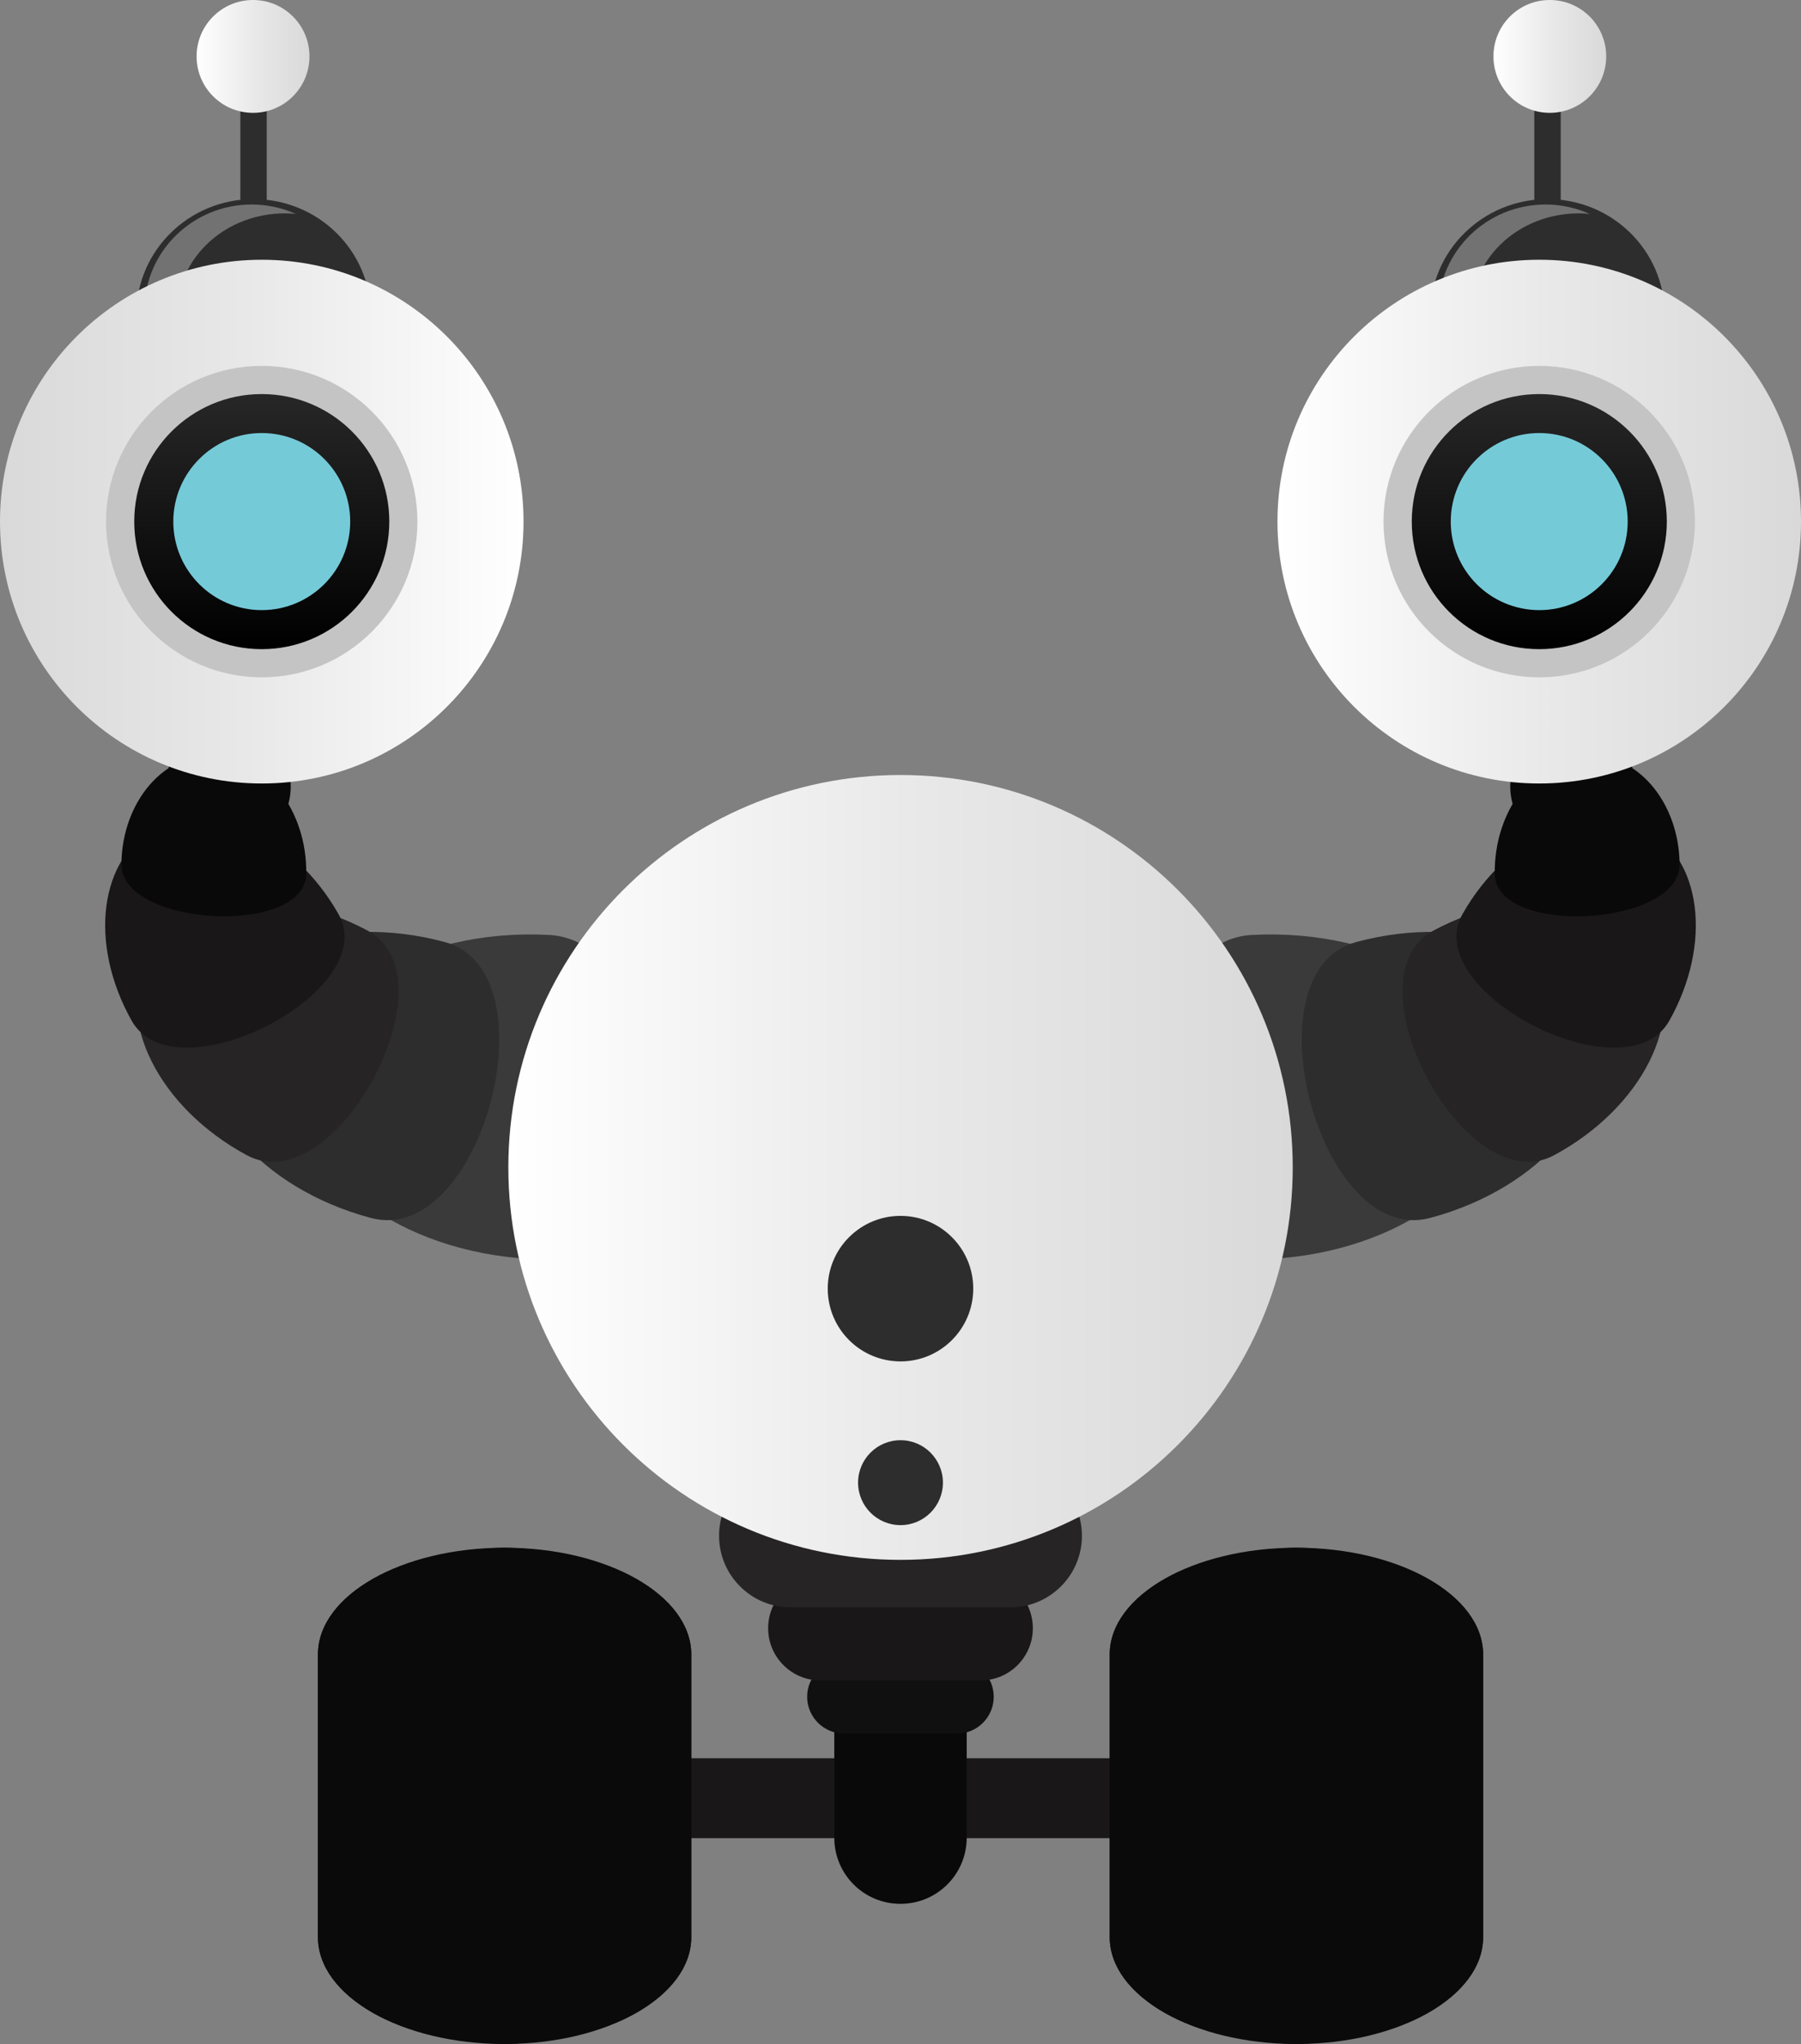 <?xml version="1.0" encoding="utf-8"?>
<!-- Generator: Adobe Illustrator 15.0.2, SVG Export Plug-In . SVG Version: 6.00 Build 0)  -->
<!DOCTYPE svg PUBLIC "-//W3C//DTD SVG 1.1//EN" "http://www.w3.org/Graphics/SVG/1.1/DTD/svg11.dtd">
<svg version="1.1" id="Слой_1" xmlns="http://www.w3.org/2000/svg" xmlns:xlink="http://www.w3.org/1999/xlink" x="0px" y="0px"
	 width="637.014px" height="722.63px" viewBox="0 0 637.014 722.63" enable-background="new 0 0 637.014 722.63"
	 xml:space="preserve">
<rect x="0" y="0" width="637.014" height="722.63" fill="#808080" stroke="none"/>
<g>
	<defs>
		<rect id="SVGID_1_" width="637.014" height="722.63"/>
	</defs>
	<clipPath id="SVGID_2_">
		<use xlink:href="#SVGID_1_"  overflow="visible"/>
	</clipPath>
	<path clip-path="url(#SVGID_2_)" fill="#191717" d="M411.563,635.73c0,7.801-6.301,14.121-14.09,14.121H239.539
		c-7.811,0-14.082-6.32-14.082-14.121c0-7.776,6.271-14.117,14.082-14.117h157.934C405.262,621.613,411.563,627.954,411.563,635.73"
		/>
	<path clip-path="url(#SVGID_2_)" fill="#0A0909" d="M341.926,649.647c0,12.992-10.477,23.43-23.424,23.43
		c-12.965,0-23.417-10.438-23.417-23.43V590.65h46.841V649.647z"/>
	<path clip-path="url(#SVGID_2_)" fill="#111010" d="M351.484,599.868c0,7.163-5.791,13.011-12.95,13.011h-40.033
		c-7.162,0-13.014-5.848-13.014-13.011c0-7.161,5.852-12.987,13.014-12.987h40.033C345.693,586.881,351.484,592.707,351.484,599.868
		"/>
	<path clip-path="url(#SVGID_2_)" fill="#191717" d="M365.316,575.637c0,10.2-8.267,18.455-18.441,18.455h-56.739
		c-10.173,0-18.442-8.255-18.442-18.455c0-10.185,8.269-18.449,18.442-18.449h56.739
		C357.05,557.188,365.316,565.452,365.316,575.637"/>
	<path clip-path="url(#SVGID_2_)" fill="#262424" d="M382.676,542.966c0,13.933-11.33,25.289-25.303,25.289h-77.735
		c-13.972,0-25.302-11.356-25.302-25.289c0-13.939,11.33-25.263,25.302-25.263h77.735
		C371.346,517.703,382.676,529.026,382.676,542.966"/>
	<path clip-path="url(#SVGID_2_)" fill="#0B0A0A" d="M524.577,684.868c0,20.881-29.581,37.762-66.033,37.762
		c-36.45,0-66.034-16.881-66.034-37.762v-99.962c0-20.889,29.584-37.729,66.034-37.729c36.452,0,66.033,16.841,66.033,37.729
		V684.868z"/>
	<path clip-path="url(#SVGID_2_)" fill="#0B0A0A" d="M490.877,552.186c-7.335-2.346-15.475-3.906-24.194-4.534
		c3.003,35.274,3.029,139.231,0,174.524c8.729-0.664,16.859-2.21,24.194-4.556C498.314,652.513,498.314,617.305,490.877,552.186"/>
	<path clip-path="url(#SVGID_2_)" fill="#0B0A0A" d="M504.521,557.901c6.577,59.629,6.577,94.308,0,154.014
		c12.332-6.833,20.057-16.406,20.057-27.047v-99.962C524.577,574.294,516.853,564.733,504.521,557.901"/>
	<path clip-path="url(#SVGID_2_)" fill="#0B0A0A" d="M412.57,557.901c-12.345,6.832-20.061,16.393-20.061,27.005v99.962
		c0,10.641,7.716,20.15,20.061,27.047C405.989,652.209,405.989,617.53,412.57,557.901"/>
	<path clip-path="url(#SVGID_2_)" fill="#0B0A0A" d="M450.404,547.651c-8.705,0.628-16.844,2.149-24.179,4.534
		c-7.45,65.119-7.45,100.327,0,165.435c7.335,2.346,15.474,3.892,24.179,4.556C447.418,686.883,447.391,582.926,450.404,547.651"/>
	<path clip-path="url(#SVGID_2_)" fill="#0B0A0A" d="M466.683,547.651c-2.688-0.225-5.354-0.475-8.139-0.475
		c-2.776,0-5.44,0.25-8.14,0.475c-3.014,35.274-2.986,139.231,0,174.524c2.699,0.189,5.363,0.455,8.14,0.455
		c2.785,0,5.45-0.266,8.139-0.455C469.712,686.883,469.686,582.926,466.683,547.651"/>
	<path clip-path="url(#SVGID_2_)" fill="#0B0A0A" d="M504.521,557.901c-4.049-2.26-8.671-4.12-13.644-5.716
		c7.438,65.119,7.438,100.327,0,165.435c4.973-1.596,9.595-3.446,13.644-5.705C511.098,652.209,511.098,617.53,504.521,557.901"/>
	<path clip-path="url(#SVGID_2_)" fill="#0B0A0A" d="M426.226,552.186c-4.976,1.596-9.612,3.456-13.655,5.716
		c-6.581,59.629-6.581,94.308,0,154.014c4.043,2.259,8.68,4.109,13.655,5.705C418.775,652.513,418.775,617.305,426.226,552.186"/>
	<path clip-path="url(#SVGID_2_)" fill="#0B0A0A" d="M244.501,684.868c0,20.881-29.583,37.762-66.034,37.762
		c-36.477,0-66.006-16.881-66.006-37.762v-99.962c0-20.889,29.529-37.729,66.006-37.729c36.451,0,66.034,16.841,66.034,37.729
		V684.868z"/>
	<path clip-path="url(#SVGID_2_)" fill="#0B0A0A" d="M210.801,552.186c-7.336-2.346-15.447-3.906-24.222-4.534
		c3.015,35.274,3.042,139.231,0.054,174.524c8.721-0.664,16.832-2.21,24.168-4.556C218.263,652.513,218.263,617.305,210.801,552.186
		"/>
	<path clip-path="url(#SVGID_2_)" fill="#0B0A0A" d="M224.456,557.901c6.57,59.629,6.57,94.308,0,154.014
		c12.322-6.833,20.045-16.406,20.045-27.047v-99.962C244.501,574.294,236.778,564.733,224.456,557.901"/>
	<path clip-path="url(#SVGID_2_)" fill="#0B0A0A" d="M132.49,557.901c-12.316,6.832-20.029,16.393-20.029,27.005v99.962
		c0,10.641,7.713,20.15,20.029,27.047C125.939,652.209,125.939,617.53,132.49,557.901"/>
	<path clip-path="url(#SVGID_2_)" fill="#0B0A0A" d="M170.328,547.651c-8.715,0.628-16.832,2.149-24.167,4.534
		c-7.462,65.119-7.462,100.327,0,165.435c7.335,2.346,15.452,3.892,24.167,4.556C167.338,686.883,167.299,582.926,170.328,547.651"
		/>
	<path clip-path="url(#SVGID_2_)" fill="#0B0A0A" d="M186.579,547.651c-2.671-0.225-5.32-0.475-8.112-0.475
		c-2.786,0-5.451,0.25-8.139,0.475c-3.029,35.274-2.99,139.231,0,174.524c2.688,0.189,5.353,0.455,8.139,0.455
		c2.792,0,5.441-0.266,8.166-0.455C189.621,686.883,189.594,582.926,186.579,547.651"/>
	<path clip-path="url(#SVGID_2_)" fill="#0B0A0A" d="M224.456,557.901c-4.059-2.26-8.681-4.12-13.655-5.716
		c7.462,65.119,7.462,100.327,0,165.435c4.974-1.596,9.596-3.446,13.655-5.705C231.026,652.209,231.026,617.53,224.456,557.901"/>
	<path clip-path="url(#SVGID_2_)" fill="#0B0A0A" d="M146.161,552.186c-4.975,1.596-9.634,3.456-13.671,5.716
		c-6.551,59.629-6.551,94.308,0,154.014c4.037,2.259,8.696,4.109,13.671,5.705C138.699,652.513,138.699,617.305,146.161,552.186"/>
	<rect x="542.681" y="29.014" clip-path="url(#SVGID_2_)" fill="#2D2D2D" width="9.343" height="87.226"/>
	<path clip-path="url(#SVGID_2_)" fill="#2D2D2D" d="M547.353,70.391c22.836,0,41.337,18.187,41.439,40.609h-82.919
		C505.988,88.578,524.516,70.391,547.353,70.391"/>
	<path clip-path="url(#SVGID_2_)" fill="#727272" d="M520.421,109.521h-11.683c0.076-20.592,17.057-37.221,37.984-37.221
		c5.551,0,10.852,1.23,15.602,3.341c-1.27-0.138-2.612-0.198-3.971-0.198C537.706,75.442,520.898,90.64,520.421,109.521"/>
	<rect x="85.015" y="29.014" clip-path="url(#SVGID_2_)" fill="#2D2D2D" width="9.33" height="87.226"/>
	<path clip-path="url(#SVGID_2_)" fill="#2D2D2D" d="M89.674,70.391c22.848,0,41.352,18.187,41.464,40.609H48.234
		C48.334,88.578,66.85,70.391,89.674,70.391"/>
	<path clip-path="url(#SVGID_2_)" fill="#727272" d="M62.754,109.521H51.071C51.187,88.929,68.141,72.3,89.059,72.3
		c5.562,0,10.854,1.23,15.613,3.341c-1.284-0.138-2.615-0.198-3.968-0.198C80.052,75.442,63.254,90.64,62.754,109.521"/>
</g>
<g>
	<defs>
		<path id="SVGID_3_" d="M89.509,0C78.484,0,69.535,8.904,69.535,19.944c0,11.032,8.949,19.948,19.974,19.948
			c11.018,0,19.95-8.916,19.95-19.948C109.459,8.904,100.527,0,89.509,0z"/>
	</defs>
	<clipPath id="SVGID_4_">
		<use xlink:href="#SVGID_3_"  overflow="visible"/>
	</clipPath>
	
		<linearGradient id="SVGID_5_" gradientUnits="userSpaceOnUse" x1="-4.882813e-004" y1="722.63" x2="1" y2="722.63" gradientTransform="matrix(39.924 0 0 -39.924 69.535 28870.09)">
		<stop  offset="0" style="stop-color:#FFFFFF"/>
		<stop  offset="0.532" style="stop-color:#E8E8E8"/>
		<stop  offset="1" style="stop-color:#D9D9D9"/>
	</linearGradient>
	<rect x="69.535" clip-path="url(#SVGID_4_)" fill="url(#SVGID_5_)" width="39.924" height="39.892"/>
</g>
<g>
	<defs>
		<path id="SVGID_6_" d="M548.156,0c-11.004,0-19.922,8.904-19.922,19.944c0,11.032,8.918,19.948,19.922,19.948
			c11.007,0,19.957-8.916,19.957-19.948C568.113,8.904,559.163,0,548.156,0z"/>
	</defs>
	<clipPath id="SVGID_7_">
		<use xlink:href="#SVGID_6_"  overflow="visible"/>
	</clipPath>
	
		<linearGradient id="SVGID_8_" gradientUnits="userSpaceOnUse" x1="4.882813e-004" y1="722.63" x2="1" y2="722.63" gradientTransform="matrix(39.879 0 0 -39.879 528.227 28837.629)">
		<stop  offset="0" style="stop-color:#FFFFFF"/>
		<stop  offset="0.532" style="stop-color:#E8E8E8"/>
		<stop  offset="1" style="stop-color:#D9D9D9"/>
	</linearGradient>
	<rect x="528.234" clip-path="url(#SVGID_7_)" fill="url(#SVGID_8_)" width="39.879" height="39.892"/>
</g>
<g>
	<defs>
		<rect id="SVGID_9_" width="637.014" height="722.63"/>
	</defs>
	<clipPath id="SVGID_10_">
		<use xlink:href="#SVGID_9_"  overflow="visible"/>
	</clipPath>
	<path clip-path="url(#SVGID_10_)" fill="#3A3A3A" d="M530.736,383.528c-1.588-31.63-40.891-55.393-87.794-52.998
		c-46.876,2.378-41.1,116.998,5.778,114.596C495.624,442.781,532.352,415.22,530.736,383.528"/>
	<path clip-path="url(#SVGID_10_)" fill="#2D2D2D" d="M563.631,362.903c-7.213-26.944-44.732-40.357-83.858-29.885
		c-39.103,10.376-13.063,108.013,26.04,97.574C544.938,420.183,570.816,389.856,563.631,362.903"/>
	<path clip-path="url(#SVGID_10_)" fill="#262424" d="M584.798,338.331c-11.798-21.904-46.641-26.062-77.844-9.308
		c-31.198,16.798,11.507,96.157,42.685,79.416C580.861,391.628,596.605,360.266,584.798,338.331"/>
	<path clip-path="url(#SVGID_10_)" fill="#191717" d="M581.681,292.634c-20.16-10.398-49.003,3.316-64.424,30.589
		c-15.378,27.308,57.743,64.977,73.153,37.681C605.786,333.612,601.895,303.05,581.681,292.634"/>
	<path clip-path="url(#SVGID_10_)" fill="#0A0909" d="M560.777,266.95c-18.063,0.987-32.406,19.808-32.082,42.001
		c0.353,22.222,65.734,18.678,65.395-3.556C593.74,283.201,578.828,266.004,560.777,266.95"/>
	<path clip-path="url(#SVGID_10_)" fill="#0A0909" d="M549.624,256.508c-11.619,3.872-18.077,16.506-14.433,28.276
		c3.617,11.696,45.597-2.286,41.994-14.028C573.554,259.023,561.191,252.653,549.624,256.508"/>
</g>
<g>
	<defs>
		<path id="SVGID_11_" d="M545.595,247.305c-6.847,2.299-10.564,10.06-8.315,17.332c2.246,7.261,27.055-1.005,24.816-8.278
			c-1.81-5.905-7.004-9.698-12.57-9.699C548.223,246.66,546.9,246.868,545.595,247.305"/>
	</defs>
	<clipPath id="SVGID_12_">
		<use xlink:href="#SVGID_11_"  overflow="visible"/>
	</clipPath>
	
		<radialGradient id="SVGID_13_" cx="0" cy="722.63" r="1" gradientTransform="matrix(-3.538 -11.418 10.743 -3.589 -7215.055 2850.126)" gradientUnits="userSpaceOnUse">
		<stop  offset="0" style="stop-color:#6B6B6B"/>
		<stop  offset="0.4" style="stop-color:#434343"/>
		<stop  offset="0.994" style="stop-color:#000000"/>
		<stop  offset="1" style="stop-color:#000000"/>
	</radialGradient>
	<polygon clip-path="url(#SVGID_12_)" fill="url(#SVGID_13_)" points="571.421,269.53 561.585,237.789 527.943,249.027 
		537.779,280.769 	"/>
</g>
<g>
	<defs>
		<path id="SVGID_14_" d="M451.839,184.396c0,51.159,41.452,92.6,92.612,92.6c51.107,0,92.563-41.441,92.563-92.6
			c0-51.136-41.455-92.566-92.563-92.566C493.291,91.83,451.839,133.26,451.839,184.396"/>
	</defs>
	<clipPath id="SVGID_15_">
		<use xlink:href="#SVGID_14_"  overflow="visible"/>
	</clipPath>
	
		<linearGradient id="SVGID_16_" gradientUnits="userSpaceOnUse" x1="4.882813e-004" y1="722.63" x2="1" y2="722.63" gradientTransform="matrix(185.175 0 0 -185.175 451.787 133997.25)">
		<stop  offset="0" style="stop-color:#FFFFFF"/>
		<stop  offset="0.532" style="stop-color:#E8E8E8"/>
		<stop  offset="1" style="stop-color:#D9D9D9"/>
	</linearGradient>
	<rect x="451.839" y="91.83" clip-path="url(#SVGID_15_)" fill="url(#SVGID_16_)" width="185.175" height="185.166"/>
</g>
<g>
	<defs>
		<rect id="SVGID_17_" width="637.014" height="722.63"/>
	</defs>
	<clipPath id="SVGID_18_">
		<use xlink:href="#SVGID_17_"  overflow="visible"/>
	</clipPath>
	<path clip-path="url(#SVGID_18_)" fill="#C4C4C4" d="M599.492,184.396c0,30.412-24.645,55.069-55.041,55.069
		c-30.439,0-55.105-24.657-55.105-55.069c0-30.421,24.666-55.041,55.105-55.041C574.848,129.354,599.492,153.975,599.492,184.396"/>
</g>
<g>
	<defs>
		<path id="SVGID_19_" d="M499.342,184.396c0,24.924,20.16,45.109,45.109,45.109c24.88,0,45.105-20.185,45.105-45.109
			c0-24.909-20.226-45.081-45.105-45.081C519.502,139.315,499.342,159.487,499.342,184.396"/>
	</defs>
	<clipPath id="SVGID_20_">
		<use xlink:href="#SVGID_19_"  overflow="visible"/>
	</clipPath>
	
		<linearGradient id="SVGID_21_" gradientUnits="userSpaceOnUse" x1="4.882813e-004" y1="722.63" x2="1" y2="722.63" gradientTransform="matrix(-3.900000e-006 90.19 90.19 3.900000e-006 -64629.836 139.291)">
		<stop  offset="0" style="stop-color:#272727"/>
		<stop  offset="0.966" style="stop-color:#010101"/>
		<stop  offset="0.994" style="stop-color:#000000"/>
		<stop  offset="1" style="stop-color:#000000"/>
	</linearGradient>
	<rect x="499.342" y="139.315" clip-path="url(#SVGID_20_)" fill="url(#SVGID_21_)" width="90.215" height="90.19"/>
</g>
<g>
	<defs>
		<rect id="SVGID_22_" width="637.014" height="722.63"/>
	</defs>
	<clipPath id="SVGID_23_">
		<use xlink:href="#SVGID_22_"  overflow="visible"/>
	</clipPath>
	<path clip-path="url(#SVGID_23_)" fill="#75CAD8" d="M575.713,184.396c0,17.273-13.994,31.302-31.262,31.302
		c-17.311,0-31.316-14.029-31.316-31.302c0-17.246,14.006-31.301,31.316-31.301C561.719,153.095,575.713,167.149,575.713,184.396"/>
	<path clip-path="url(#SVGID_23_)" fill="#3A3A3A" d="M106.256,383.528c1.595-31.63,40.91-55.393,87.825-52.998
		c46.864,2.378,41.09,116.998-5.791,114.596C141.387,442.781,104.672,415.22,106.256,383.528"/>
	<path clip-path="url(#SVGID_23_)" fill="#2D2D2D" d="M73.407,362.903c7.187-26.944,44.705-40.357,83.807-29.885
		c39.127,10.376,13.087,108.013-26.027,97.574C92.072,420.183,66.221,389.856,73.407,362.903"/>
	<path clip-path="url(#SVGID_23_)" fill="#262424" d="M52.216,338.331c11.796-21.904,46.623-26.062,77.841-9.308
		c31.177,16.798-11.506,96.157-42.709,79.416C56.162,391.628,40.418,360.266,52.216,338.331"/>
	<path clip-path="url(#SVGID_23_)" fill="#191717" d="M55.331,292.634c20.187-10.398,49.013,3.316,64.426,30.589
		c15.376,27.308-57.734,64.977-73.154,37.681C31.225,333.612,35.119,303.05,55.331,292.634"/>
	<path clip-path="url(#SVGID_23_)" fill="#0A0909" d="M76.219,266.95c18.077,0.987,32.436,19.808,32.098,42.001
		c-0.343,22.222-65.708,18.678-65.384-3.556C43.258,283.201,58.169,266.004,76.219,266.95"/>
	<path clip-path="url(#SVGID_23_)" fill="#0A0909" d="M87.414,256.508c11.602,3.872,18.035,16.506,14.405,28.276
		c-3.617,11.696-45.635-2.286-41.991-14.028C63.47,259.023,75.819,252.653,87.414,256.508"/>
</g>
<g>
	<defs>
		<path id="SVGID_24_" d="M74.915,256.359c-2.264,7.273,22.56,15.539,24.817,8.278c2.237-7.272-1.454-15.033-8.314-17.332
			c-1.3-0.437-2.619-0.645-3.918-0.645C81.945,246.661,76.746,250.454,74.915,256.359"/>
	</defs>
	<clipPath id="SVGID_25_">
		<use xlink:href="#SVGID_24_"  overflow="visible"/>
	</clipPath>
	
		<radialGradient id="SVGID_26_" cx="0" cy="722.63" r="1" gradientTransform="matrix(3.538 -11.419 -10.745 -3.589 7852.946 2850.423)" gradientUnits="userSpaceOnUse">
		<stop  offset="0" style="stop-color:#6B6B6B"/>
		<stop  offset="0.4" style="stop-color:#434343"/>
		<stop  offset="0.994" style="stop-color:#000000"/>
		<stop  offset="1" style="stop-color:#000000"/>
	</radialGradient>
	<polygon clip-path="url(#SVGID_25_)" fill="url(#SVGID_26_)" points="65.564,269.53 75.401,237.785 109.056,249.027 
		99.219,280.773 	"/>
</g>
<g>
	<defs>
		<path id="SVGID_27_" d="M0,184.396c0,51.159,41.464,92.6,92.599,92.6c51.126,0,92.574-41.441,92.574-92.6
			c0-51.136-41.448-92.566-92.574-92.566C41.464,91.83,0,133.26,0,184.396"/>
	</defs>
	<clipPath id="SVGID_28_">
		<use xlink:href="#SVGID_27_"  overflow="visible"/>
	</clipPath>
	
		<linearGradient id="SVGID_29_" gradientUnits="userSpaceOnUse" x1="0" y1="722.63" x2="1" y2="722.63" gradientTransform="matrix(-185.173 0 0 -185.173 185.217 133995.781)">
		<stop  offset="0" style="stop-color:#FFFFFF"/>
		<stop  offset="0.532" style="stop-color:#E8E8E8"/>
		<stop  offset="1" style="stop-color:#D9D9D9"/>
	</linearGradient>
	<rect y="91.83" clip-path="url(#SVGID_28_)" fill="url(#SVGID_29_)" width="185.173" height="185.166"/>
</g>
<g>
	<defs>
		<rect id="SVGID_30_" width="637.014" height="722.63"/>
	</defs>
	<clipPath id="SVGID_31_">
		<use xlink:href="#SVGID_30_"  overflow="visible"/>
	</clipPath>
	<path clip-path="url(#SVGID_31_)" fill="#C4C4C4" d="M37.506,184.396c0,30.412,24.672,55.069,55.066,55.069
		c30.427,0,55.07-24.657,55.07-55.069c0-30.421-24.643-55.041-55.07-55.041C62.178,129.354,37.506,153.975,37.506,184.396"/>
</g>
<g>
	<defs>
		<path id="SVGID_32_" d="M47.48,184.396c0,24.924,20.2,45.109,45.092,45.109c24.91,0,45.124-20.185,45.124-45.109
			c0-24.909-20.214-45.081-45.124-45.081C67.68,139.315,47.48,159.487,47.48,184.396"/>
	</defs>
	<clipPath id="SVGID_33_">
		<use xlink:href="#SVGID_32_"  overflow="visible"/>
	</clipPath>
	
		<linearGradient id="SVGID_34_" gradientUnits="userSpaceOnUse" x1="4.882813e-004" y1="722.63" x2="1" y2="722.63" gradientTransform="matrix(3.900000e-006 90.19 -90.19 3.900000e-006 65266.898 139.291)">
		<stop  offset="0" style="stop-color:#272727"/>
		<stop  offset="0.966" style="stop-color:#010101"/>
		<stop  offset="0.994" style="stop-color:#000000"/>
		<stop  offset="1" style="stop-color:#000000"/>
	</linearGradient>
	<rect x="47.48" y="139.315" clip-path="url(#SVGID_33_)" fill="url(#SVGID_34_)" width="90.216" height="90.19"/>
</g>
<g>
	<defs>
		<rect id="SVGID_35_" width="637.014" height="722.63"/>
	</defs>
	<clipPath id="SVGID_36_">
		<use xlink:href="#SVGID_35_"  overflow="visible"/>
	</clipPath>
	<path clip-path="url(#SVGID_36_)" fill="#75CAD8" d="M61.299,184.396c0,17.273,13.993,31.302,31.273,31.302
		c17.313,0,31.292-14.029,31.292-31.302c0-17.246-13.979-31.301-31.292-31.301C75.292,153.095,61.299,167.149,61.299,184.396"/>
</g>
<g>
	<defs>
		<path id="SVGID_37_" d="M179.798,412.705c0,76.614,62.105,138.765,138.704,138.765c76.633,0,138.739-62.15,138.739-138.765
			c0-76.606-62.106-138.711-138.739-138.711C241.903,273.994,179.798,336.099,179.798,412.705"/>
	</defs>
	<clipPath id="SVGID_38_">
		<use xlink:href="#SVGID_37_"  overflow="visible"/>
	</clipPath>
	
		<linearGradient id="SVGID_39_" gradientUnits="userSpaceOnUse" x1="0" y1="722.63" x2="1" y2="722.63" gradientTransform="matrix(277.442 0 0 -277.442 179.822 200900.828)">
		<stop  offset="0" style="stop-color:#FFFFFF"/>
		<stop  offset="0.532" style="stop-color:#E8E8E8"/>
		<stop  offset="1" style="stop-color:#D9D9D9"/>
	</linearGradient>
	<rect x="179.798" y="273.994" clip-path="url(#SVGID_38_)" fill="url(#SVGID_39_)" width="277.443" height="277.476"/>
</g>
<g>
	<defs>
		<rect id="SVGID_40_" width="637.014" height="722.63"/>
	</defs>
	<clipPath id="SVGID_41_">
		<use xlink:href="#SVGID_40_"  overflow="visible"/>
	</clipPath>
	<path clip-path="url(#SVGID_41_)" fill="#2D2D2D" d="M344.237,455.579c0,14.207-11.53,25.728-25.724,25.728
		c-14.208,0-25.74-11.521-25.74-25.728c0-14.205,11.533-25.724,25.74-25.724C332.707,429.855,344.237,441.374,344.237,455.579"/>
	<path clip-path="url(#SVGID_41_)" fill="#2D2D2D" d="M333.511,524.173c0,8.294-6.708,15.014-14.997,15.014
		c-8.305,0-15.013-6.72-15.013-15.014c0-8.288,6.708-15.008,15.013-15.008C326.803,509.165,333.511,515.885,333.511,524.173"/>
</g>
</svg>
